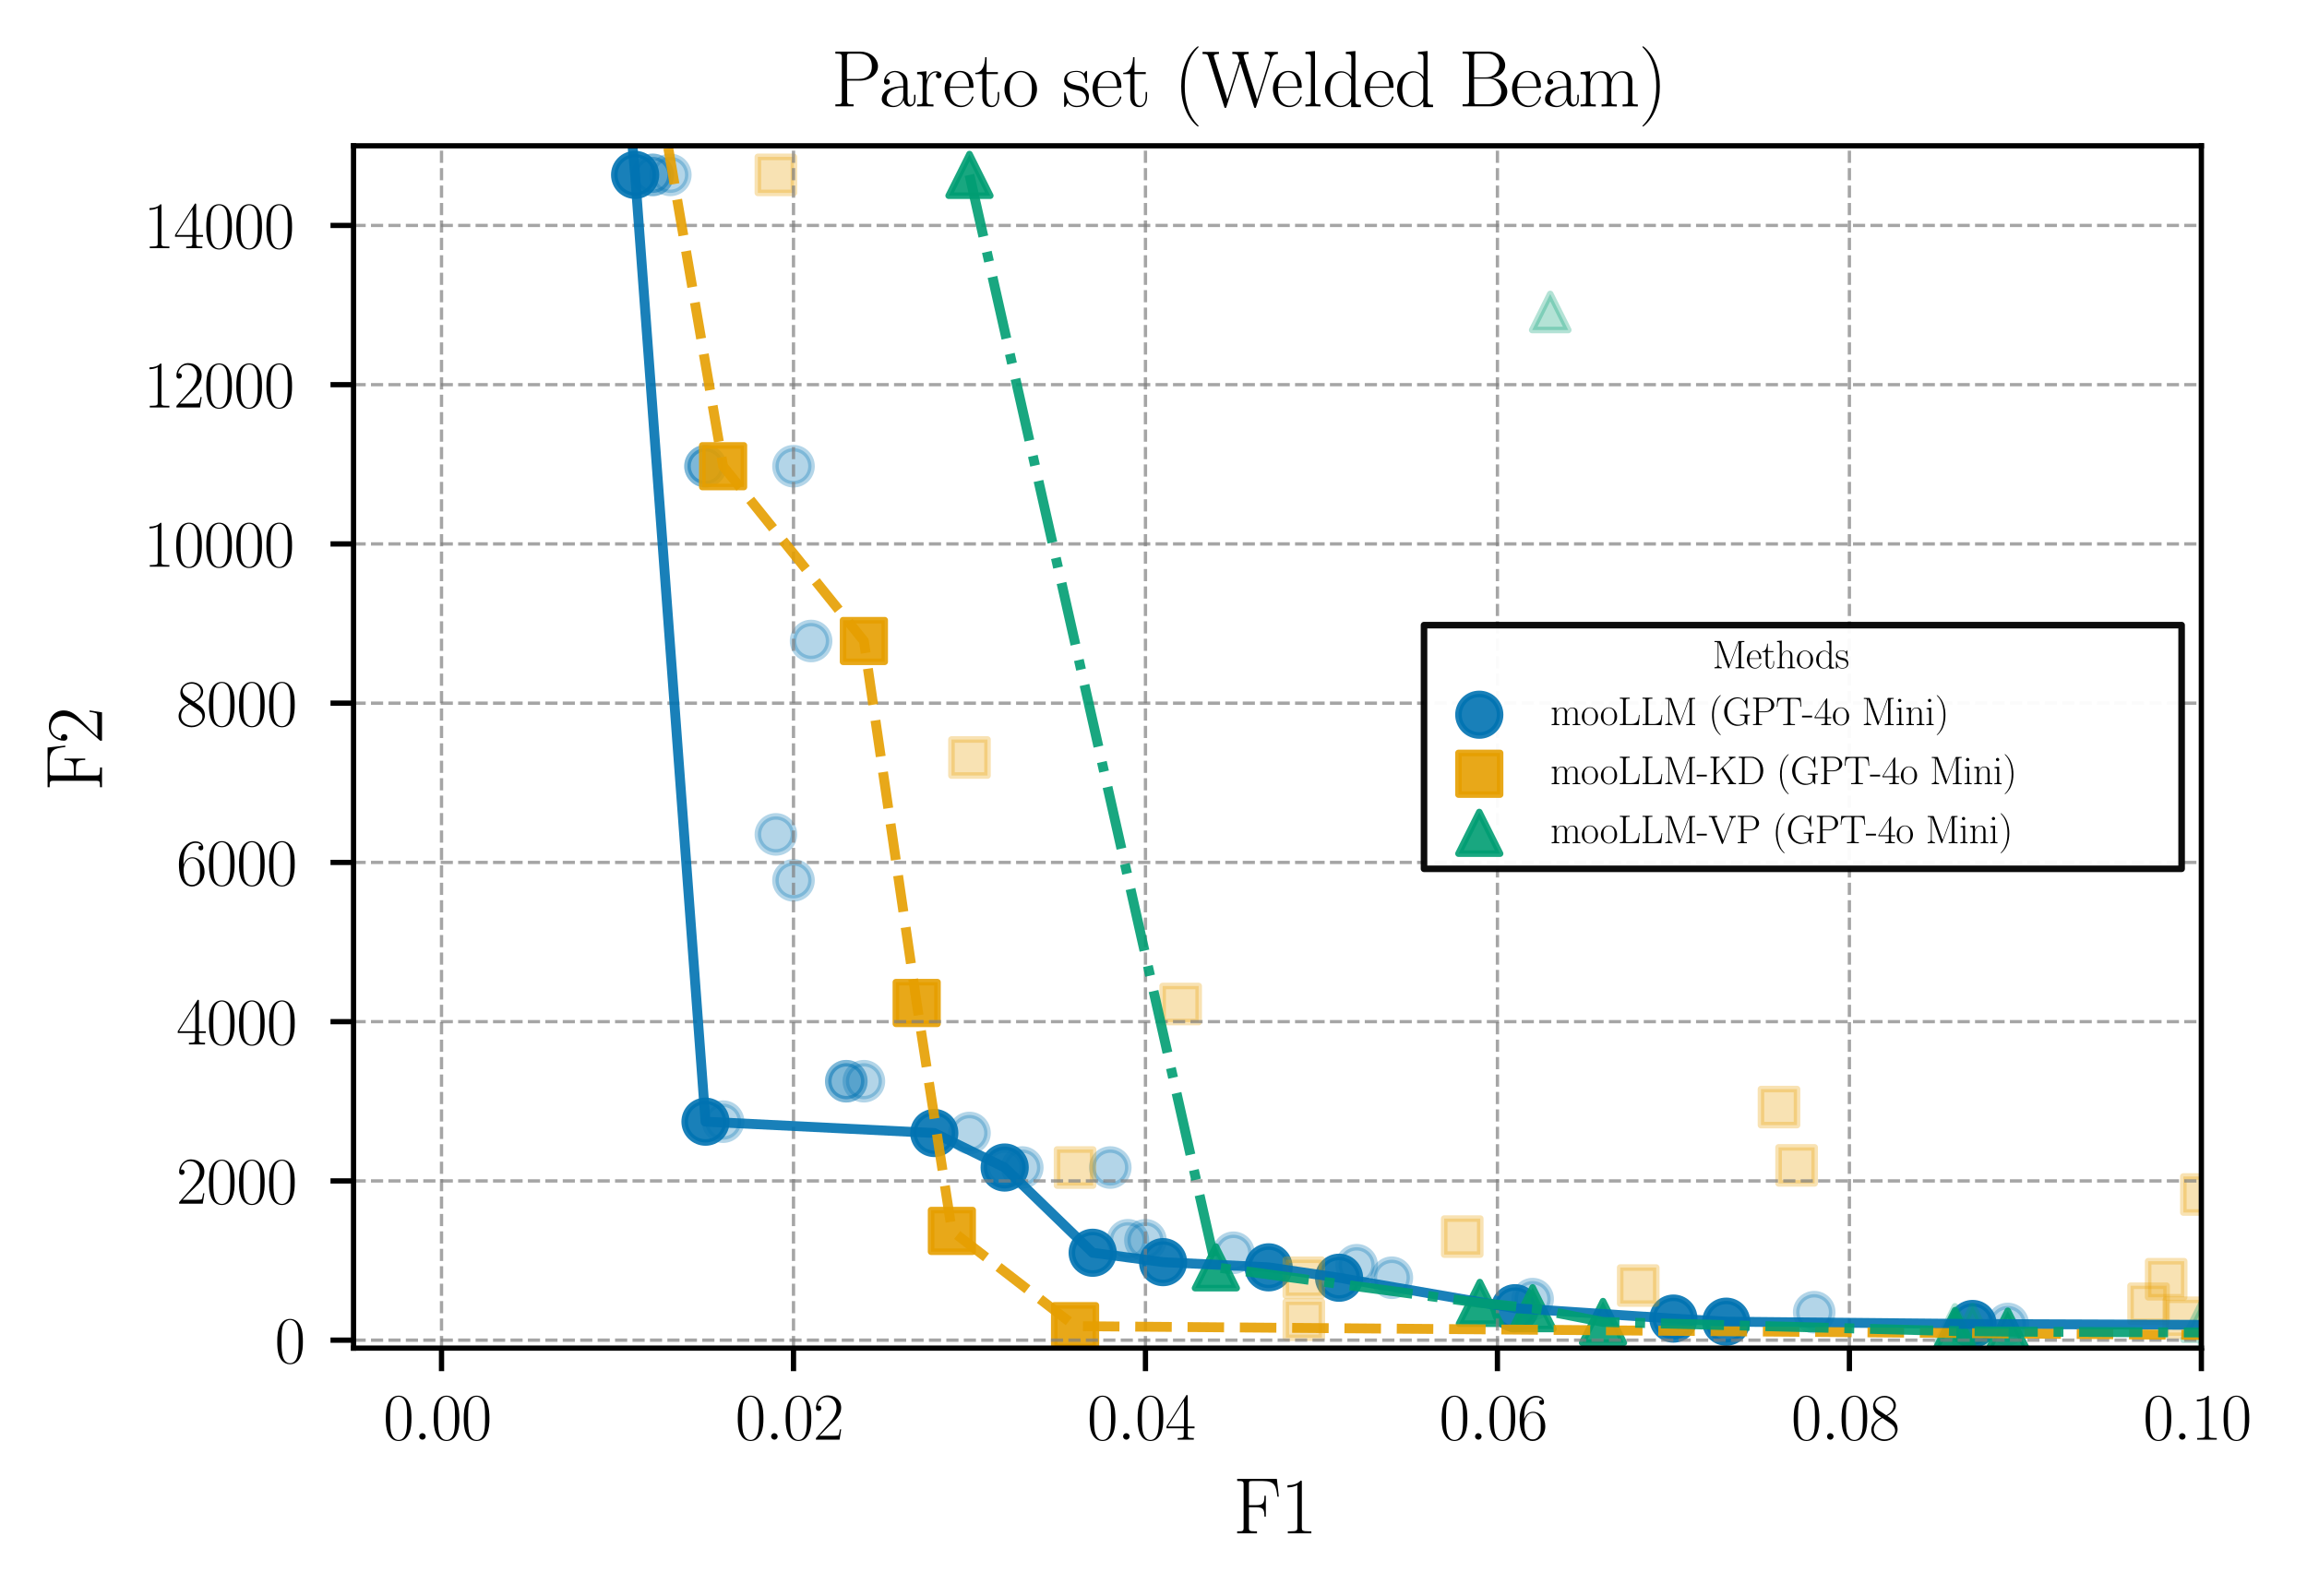 <?xml version="1.0" encoding="utf-8" standalone="no"?>
<!DOCTYPE svg PUBLIC "-//W3C//DTD SVG 1.1//EN"
  "http://www.w3.org/Graphics/SVG/1.1/DTD/svg11.dtd">
<svg xmlns:xlink="http://www.w3.org/1999/xlink" width="350.64pt" height="242.64pt" viewBox="0 0 350.64 242.64" xmlns="http://www.w3.org/2000/svg" version="1.1">
 <defs>
  <style type="text/css">*{stroke-linejoin: round; stroke-linecap: butt}</style>
 </defs>
 <g id="figure_1">
  <g id="patch_1">
   <path d="M 0 242.64 
L 350.64 242.64 
L 350.64 0 
L 0 0 
z
" style="fill: #ffffff"/>
  </g>
  <g id="axes_1">
   <g id="patch_2">
    <path d="M 53.733 204.958 
L 334.584 204.958 
L 334.584 22.166 
L 53.733 22.166 
z
" style="fill: #ffffff"/>
   </g>
   <g id="PathCollection_1">
    <defs>
     <path id="m4954f9970a" d="M 0 2.739 
C 0.726 2.739 1.423 2.45 1.936 1.936 
C 2.45 1.423 2.739 0.726 2.739 0 
C 2.739 -0.726 2.45 -1.423 1.936 -1.936 
C 1.423 -2.45 0.726 -2.739 0 -2.739 
C -0.726 -2.739 -1.423 -2.45 -1.936 -1.936 
C -2.45 -1.423 -2.739 -0.726 -2.739 0 
C -2.739 0.726 -2.45 1.423 -1.936 1.936 
C -1.423 2.45 -0.726 2.739 0 2.739 
z
" style="stroke: #0072b2; stroke-opacity: 0.3"/>
    </defs>
    <g clip-path="url(#pf021b262b8)">
     <use xlink:href="#m4954f9970a" x="2545.678" y="-1" style="fill: #0072b2; fill-opacity: 0.3; stroke: #0072b2; stroke-opacity: 0.3"/>
     <use xlink:href="#m4954f9970a" x="3456.041" y="203.612" style="fill: #0072b2; fill-opacity: 0.3; stroke: #0072b2; stroke-opacity: 0.3"/>
     <use xlink:href="#m4954f9970a" x="275.739" y="199.495" style="fill: #0072b2; fill-opacity: 0.3; stroke: #0072b2; stroke-opacity: 0.3"/>
     <use xlink:href="#m4954f9970a" x="211.545" y="194.256" style="fill: #0072b2; fill-opacity: 0.3; stroke: #0072b2; stroke-opacity: 0.3"/>
     <use xlink:href="#m4954f9970a" x="107.229" y="70.878" style="fill: #0072b2; fill-opacity: 0.3; stroke: #0072b2; stroke-opacity: 0.3"/>
     <use xlink:href="#m4954f9970a" x="120.603" y="133.846" style="fill: #0072b2; fill-opacity: 0.3; stroke: #0072b2; stroke-opacity: 0.3"/>
     <use xlink:href="#m4954f9970a" x="155.375" y="177.501" style="fill: #0072b2; fill-opacity: 0.3; stroke: #0072b2; stroke-opacity: 0.3"/>
     <use xlink:href="#m4954f9970a" x="174.098" y="188.559" style="fill: #0072b2; fill-opacity: 0.3; stroke: #0072b2; stroke-opacity: 0.3"/>
     <use xlink:href="#m4954f9970a" x="171.423" y="188.559" style="fill: #0072b2; fill-opacity: 0.3; stroke: #0072b2; stroke-opacity: 0.3"/>
     <use xlink:href="#m4954f9970a" x="206.195" y="192.356" style="fill: #0072b2; fill-opacity: 0.3; stroke: #0072b2; stroke-opacity: 0.3"/>
     <use xlink:href="#m4954f9970a" x="232.943" y="197.508" style="fill: #0072b2; fill-opacity: 0.3; stroke: #0072b2; stroke-opacity: 0.3"/>
     <use xlink:href="#m4954f9970a" x="107.229" y="70.878" style="fill: #0072b2; fill-opacity: 0.3; stroke: #0072b2; stroke-opacity: 0.3"/>
     <use xlink:href="#m4954f9970a" x="120.603" y="70.878" style="fill: #0072b2; fill-opacity: 0.3; stroke: #0072b2; stroke-opacity: 0.3"/>
     <use xlink:href="#m4954f9970a" x="99.205" y="26.589" style="fill: #0072b2; fill-opacity: 0.3; stroke: #0072b2; stroke-opacity: 0.3"/>
     <use xlink:href="#m4954f9970a" x="305.162" y="201.286" style="fill: #0072b2; fill-opacity: 0.3; stroke: #0072b2; stroke-opacity: 0.3"/>
     <use xlink:href="#m4954f9970a" x="140.751" y="-1" style="fill: #0072b2; fill-opacity: 0.3; stroke: #0072b2; stroke-opacity: 0.3"/>
     <use xlink:href="#m4954f9970a" x="114.444" y="-1" style="fill: #0072b2; fill-opacity: 0.3; stroke: #0072b2; stroke-opacity: 0.3"/>
     <use xlink:href="#m4954f9970a" x="187.472" y="190.46" style="fill: #0072b2; fill-opacity: 0.3; stroke: #0072b2; stroke-opacity: 0.3"/>
     <use xlink:href="#m4954f9970a" x="123.277" y="97.452" style="fill: #0072b2; fill-opacity: 0.3; stroke: #0072b2; stroke-opacity: 0.3"/>
     <use xlink:href="#m4954f9970a" x="117.928" y="126.855" style="fill: #0072b2; fill-opacity: 0.3; stroke: #0072b2; stroke-opacity: 0.3"/>
     <use xlink:href="#m4954f9970a" x="128.627" y="164.379" style="fill: #0072b2; fill-opacity: 0.3; stroke: #0072b2; stroke-opacity: 0.3"/>
     <use xlink:href="#m4954f9970a" x="147.35" y="172.252" style="fill: #0072b2; fill-opacity: 0.3; stroke: #0072b2; stroke-opacity: 0.3"/>
     <use xlink:href="#m4954f9970a" x="168.749" y="177.501" style="fill: #0072b2; fill-opacity: 0.3; stroke: #0072b2; stroke-opacity: 0.3"/>
     <use xlink:href="#m4954f9970a" x="99.205" y="26.589" style="fill: #0072b2; fill-opacity: 0.3; stroke: #0072b2; stroke-opacity: 0.3"/>
     <use xlink:href="#m4954f9970a" x="152.7" y="177.501" style="fill: #0072b2; fill-opacity: 0.3; stroke: #0072b2; stroke-opacity: 0.3"/>
     <use xlink:href="#m4954f9970a" x="131.302" y="164.379" style="fill: #0072b2; fill-opacity: 0.3; stroke: #0072b2; stroke-opacity: 0.3"/>
     <use xlink:href="#m4954f9970a" x="101.879" y="26.589" style="fill: #0072b2; fill-opacity: 0.3; stroke: #0072b2; stroke-opacity: 0.3"/>
     <use xlink:href="#m4954f9970a" x="100.213" y="-1" style="fill: #0072b2; fill-opacity: 0.3; stroke: #0072b2; stroke-opacity: 0.3"/>
     <use xlink:href="#m4954f9970a" x="105.178" y="-1" style="fill: #0072b2; fill-opacity: 0.3; stroke: #0072b2; stroke-opacity: 0.3"/>
     <use xlink:href="#m4954f9970a" x="128.627" y="164.379" style="fill: #0072b2; fill-opacity: 0.3; stroke: #0072b2; stroke-opacity: 0.3"/>
     <use xlink:href="#m4954f9970a" x="109.904" y="170.53" style="fill: #0072b2; fill-opacity: 0.3; stroke: #0072b2; stroke-opacity: 0.3"/>
    </g>
   </g>
   <g id="PathCollection_2">
    <defs>
     <path id="mec83ba3b2a" d="M 0 3.162 
C 0.839 3.162 1.643 2.829 2.236 2.236 
C 2.829 1.643 3.162 0.839 3.162 0 
C 3.162 -0.839 2.829 -1.643 2.236 -2.236 
C 1.643 -2.829 0.839 -3.162 0 -3.162 
C -0.839 -3.162 -1.643 -2.829 -2.236 -2.236 
C -2.829 -1.643 -3.162 -0.839 -3.162 0 
C -3.162 0.839 -2.829 1.643 -2.236 2.236 
C -1.643 2.829 -0.839 3.162 0 3.162 
z
" style="stroke: #0072b2; stroke-opacity: 0.9"/>
    </defs>
    <g clip-path="url(#pf021b262b8)">
     <use xlink:href="#mec83ba3b2a" x="639.508" y="203.558" style="fill: #0072b2; fill-opacity: 0.9; stroke: #0072b2; stroke-opacity: 0.9"/>
     <use xlink:href="#mec83ba3b2a" x="505.77" y="202.064" style="fill: #0072b2; fill-opacity: 0.9; stroke: #0072b2; stroke-opacity: 0.9"/>
     <use xlink:href="#mec83ba3b2a" x="1602.425" y="203.709" style="fill: #0072b2; fill-opacity: 0.9; stroke: #0072b2; stroke-opacity: 0.9"/>
     <use xlink:href="#mec83ba3b2a" x="299.812" y="201.286" style="fill: #0072b2; fill-opacity: 0.9; stroke: #0072b2; stroke-opacity: 0.9"/>
     <use xlink:href="#mec83ba3b2a" x="142.001" y="172.252" style="fill: #0072b2; fill-opacity: 0.9; stroke: #0072b2; stroke-opacity: 0.9"/>
     <use xlink:href="#mec83ba3b2a" x="254.341" y="200.466" style="fill: #0072b2; fill-opacity: 0.9; stroke: #0072b2; stroke-opacity: 0.9"/>
     <use xlink:href="#mec83ba3b2a" x="192.821" y="192.675" style="fill: #0072b2; fill-opacity: 0.9; stroke: #0072b2; stroke-opacity: 0.9"/>
     <use xlink:href="#mec83ba3b2a" x="230.268" y="198.888" style="fill: #0072b2; fill-opacity: 0.9; stroke: #0072b2; stroke-opacity: 0.9"/>
     <use xlink:href="#mec83ba3b2a" x="96.53" y="26.589" style="fill: #0072b2; fill-opacity: 0.9; stroke: #0072b2; stroke-opacity: 0.9"/>
     <use xlink:href="#mec83ba3b2a" x="152.7" y="177.501" style="fill: #0072b2; fill-opacity: 0.9; stroke: #0072b2; stroke-opacity: 0.9"/>
     <use xlink:href="#mec83ba3b2a" x="166.074" y="190.46" style="fill: #0072b2; fill-opacity: 0.9; stroke: #0072b2; stroke-opacity: 0.9"/>
     <use xlink:href="#mec83ba3b2a" x="107.245" y="-1" style="fill: #0072b2; fill-opacity: 0.9; stroke: #0072b2; stroke-opacity: 0.9"/>
     <use xlink:href="#mec83ba3b2a" x="93.417" y="-1" style="fill: #0072b2; fill-opacity: 0.9; stroke: #0072b2; stroke-opacity: 0.9"/>
     <use xlink:href="#mec83ba3b2a" x="107.229" y="170.53" style="fill: #0072b2; fill-opacity: 0.9; stroke: #0072b2; stroke-opacity: 0.9"/>
     <use xlink:href="#mec83ba3b2a" x="203.521" y="194.256" style="fill: #0072b2; fill-opacity: 0.9; stroke: #0072b2; stroke-opacity: 0.9"/>
     <use xlink:href="#mec83ba3b2a" x="262.366" y="200.935" style="fill: #0072b2; fill-opacity: 0.9; stroke: #0072b2; stroke-opacity: 0.9"/>
     <use xlink:href="#mec83ba3b2a" x="176.773" y="191.884" style="fill: #0072b2; fill-opacity: 0.9; stroke: #0072b2; stroke-opacity: 0.9"/>
    </g>
   </g>
   <g id="PathCollection_3">
    <defs>
     <path id="m6e6ae9974a" d="M -2.739 2.739 
L 2.739 2.739 
L 2.739 -2.739 
L -2.739 -2.739 
z
" style="stroke: #e69f00; stroke-opacity: 0.3"/>
    </defs>
    <g clip-path="url(#pf021b262b8)">
     <use xlink:href="#m6e6ae9974a" x="407.695" y="-1" style="fill: #e69f00; fill-opacity: 0.3; stroke: #e69f00; stroke-opacity: 0.3"/>
     <use xlink:href="#m6e6ae9974a" x="505.77" y="202.064" style="fill: #e69f00; fill-opacity: 0.3; stroke: #e69f00; stroke-opacity: 0.3"/>
     <use xlink:href="#m6e6ae9974a" x="3456.041" y="203.612" style="fill: #e69f00; fill-opacity: 0.3; stroke: #e69f00; stroke-opacity: 0.3"/>
     <use xlink:href="#m6e6ae9974a" x="339.934" y="199.002" style="fill: #e69f00; fill-opacity: 0.3; stroke: #e69f00; stroke-opacity: 0.3"/>
     <use xlink:href="#m6e6ae9974a" x="163.399" y="177.501" style="fill: #e69f00; fill-opacity: 0.3; stroke: #e69f00; stroke-opacity: 0.3"/>
     <use xlink:href="#m6e6ae9974a" x="331.91" y="200.346" style="fill: #e69f00; fill-opacity: 0.3; stroke: #e69f00; stroke-opacity: 0.3"/>
     <use xlink:href="#m6e6ae9974a" x="420.177" y="202.107" style="fill: #e69f00; fill-opacity: 0.3; stroke: #e69f00; stroke-opacity: 0.3"/>
     <use xlink:href="#m6e6ae9974a" x="198.171" y="194.256" style="fill: #e69f00; fill-opacity: 0.3; stroke: #e69f00; stroke-opacity: 0.3"/>
     <use xlink:href="#m6e6ae9974a" x="222.244" y="188" style="fill: #e69f00; fill-opacity: 0.3; stroke: #e69f00; stroke-opacity: 0.3"/>
     <use xlink:href="#m6e6ae9974a" x="326.56" y="198.211" style="fill: #e69f00; fill-opacity: 0.3; stroke: #e69f00; stroke-opacity: 0.3"/>
     <use xlink:href="#m6e6ae9974a" x="412.153" y="194.998" style="fill: #e69f00; fill-opacity: 0.3; stroke: #e69f00; stroke-opacity: 0.3"/>
     <use xlink:href="#m6e6ae9974a" x="834.766" y="203.481" style="fill: #e69f00; fill-opacity: 0.3; stroke: #e69f00; stroke-opacity: 0.3"/>
     <use xlink:href="#m6e6ae9974a" x="1409.842" y="203.57" style="fill: #e69f00; fill-opacity: 0.3; stroke: #e69f00; stroke-opacity: 0.3"/>
     <use xlink:href="#m6e6ae9974a" x="417.502" y="199.595" style="fill: #e69f00; fill-opacity: 0.3; stroke: #e69f00; stroke-opacity: 0.3"/>
     <use xlink:href="#m6e6ae9974a" x="179.448" y="152.644" style="fill: #e69f00; fill-opacity: 0.3; stroke: #e69f00; stroke-opacity: 0.3"/>
     <use xlink:href="#m6e6ae9974a" x="813.368" y="203.193" style="fill: #e69f00; fill-opacity: 0.3; stroke: #e69f00; stroke-opacity: 0.3"/>
     <use xlink:href="#m6e6ae9974a" x="374.706" y="195.873" style="fill: #e69f00; fill-opacity: 0.3; stroke: #e69f00; stroke-opacity: 0.3"/>
     <use xlink:href="#m6e6ae9974a" x="329.235" y="194.484" style="fill: #e69f00; fill-opacity: 0.3; stroke: #e69f00; stroke-opacity: 0.3"/>
     <use xlink:href="#m6e6ae9974a" x="273.065" y="177.173" style="fill: #e69f00; fill-opacity: 0.3; stroke: #e69f00; stroke-opacity: 0.3"/>
     <use xlink:href="#m6e6ae9974a" x="334.584" y="181.602" style="fill: #e69f00; fill-opacity: 0.3; stroke: #e69f00; stroke-opacity: 0.3"/>
     <use xlink:href="#m6e6ae9974a" x="152.123" y="-1" style="fill: #e69f00; fill-opacity: 0.3; stroke: #e69f00; stroke-opacity: 0.3"/>
     <use xlink:href="#m6e6ae9974a" x="109.597" y="-1" style="fill: #e69f00; fill-opacity: 0.3; stroke: #e69f00; stroke-opacity: 0.3"/>
     <use xlink:href="#m6e6ae9974a" x="117.928" y="26.589" style="fill: #e69f00; fill-opacity: 0.3; stroke: #e69f00; stroke-opacity: 0.3"/>
     <use xlink:href="#m6e6ae9974a" x="109.597" y="-1" style="fill: #e69f00; fill-opacity: 0.3; stroke: #e69f00; stroke-opacity: 0.3"/>
     <use xlink:href="#m6e6ae9974a" x="115.78" y="-1" style="fill: #e69f00; fill-opacity: 0.3; stroke: #e69f00; stroke-opacity: 0.3"/>
     <use xlink:href="#m6e6ae9974a" x="147.35" y="115.168" style="fill: #e69f00; fill-opacity: 0.3; stroke: #e69f00; stroke-opacity: 0.3"/>
     <use xlink:href="#m6e6ae9974a" x="248.992" y="195.443" style="fill: #e69f00; fill-opacity: 0.3; stroke: #e69f00; stroke-opacity: 0.3"/>
     <use xlink:href="#m6e6ae9974a" x="730.45" y="203.055" style="fill: #e69f00; fill-opacity: 0.3; stroke: #e69f00; stroke-opacity: 0.3"/>
     <use xlink:href="#m6e6ae9974a" x="591.362" y="202.046" style="fill: #e69f00; fill-opacity: 0.3; stroke: #e69f00; stroke-opacity: 0.3"/>
     <use xlink:href="#m6e6ae9974a" x="270.39" y="168.315" style="fill: #e69f00; fill-opacity: 0.3; stroke: #e69f00; stroke-opacity: 0.3"/>
     <use xlink:href="#m6e6ae9974a" x="198.171" y="200.648" style="fill: #e69f00; fill-opacity: 0.3; stroke: #e69f00; stroke-opacity: 0.3"/>
     <use xlink:href="#m6e6ae9974a" x="2394.157" y="202.684" style="fill: #e69f00; fill-opacity: 0.3; stroke: #e69f00; stroke-opacity: 0.3"/>
     <use xlink:href="#m6e6ae9974a" x="912.335" y="203.332" style="fill: #e69f00; fill-opacity: 0.3; stroke: #e69f00; stroke-opacity: 0.3"/>
    </g>
   </g>
   <g id="PathCollection_4">
    <defs>
     <path id="mc59f6fb87d" d="M -3.162 3.162 
L 3.162 3.162 
L 3.162 -3.162 
L -3.162 -3.162 
z
" style="stroke: #e69f00; stroke-opacity: 0.9"/>
    </defs>
    <g clip-path="url(#pf021b262b8)">
     <use xlink:href="#mc59f6fb87d" x="639.508" y="203.558" style="fill: #e69f00; fill-opacity: 0.9; stroke: #e69f00; stroke-opacity: 0.9"/>
     <use xlink:href="#mc59f6fb87d" x="1602.425" y="203.709" style="fill: #e69f00; fill-opacity: 0.9; stroke: #e69f00; stroke-opacity: 0.9"/>
     <use xlink:href="#mc59f6fb87d" x="345.283" y="203.038" style="fill: #e69f00; fill-opacity: 0.9; stroke: #e69f00; stroke-opacity: 0.9"/>
     <use xlink:href="#mc59f6fb87d" x="743.824" y="203.616" style="fill: #e69f00; fill-opacity: 0.9; stroke: #e69f00; stroke-opacity: 0.9"/>
     <use xlink:href="#mc59f6fb87d" x="1254.705" y="203.661" style="fill: #e69f00; fill-opacity: 0.9; stroke: #e69f00; stroke-opacity: 0.9"/>
     <use xlink:href="#mc59f6fb87d" x="139.326" y="152.486" style="fill: #e69f00; fill-opacity: 0.9; stroke: #e69f00; stroke-opacity: 0.9"/>
     <use xlink:href="#mc59f6fb87d" x="131.302" y="97.452" style="fill: #e69f00; fill-opacity: 0.9; stroke: #e69f00; stroke-opacity: 0.9"/>
     <use xlink:href="#mc59f6fb87d" x="109.904" y="70.878" style="fill: #e69f00; fill-opacity: 0.9; stroke: #e69f00; stroke-opacity: 0.9"/>
     <use xlink:href="#mc59f6fb87d" x="144.676" y="187.138" style="fill: #e69f00; fill-opacity: 0.9; stroke: #e69f00; stroke-opacity: 0.9"/>
     <use xlink:href="#mc59f6fb87d" x="2099.932" y="203.711" style="fill: #e69f00; fill-opacity: 0.9; stroke: #e69f00; stroke-opacity: 0.9"/>
     <use xlink:href="#mc59f6fb87d" x="2482.425" y="203.712" style="fill: #e69f00; fill-opacity: 0.9; stroke: #e69f00; stroke-opacity: 0.9"/>
     <use xlink:href="#mc59f6fb87d" x="163.399" y="201.621" style="fill: #e69f00; fill-opacity: 0.9; stroke: #e69f00; stroke-opacity: 0.9"/>
     <use xlink:href="#mc59f6fb87d" x="102.289" y="-1" style="fill: #e69f00; fill-opacity: 0.9; stroke: #e69f00; stroke-opacity: 0.9"/>
    </g>
   </g>
   <g id="PathCollection_5">
    <defs>
     <path id="m85518eff4e" d="M 0 -2.739 
L -2.739 2.739 
L 2.739 2.739 
z
" style="stroke: #009e73; stroke-opacity: 0.3"/>
    </defs>
    <g clip-path="url(#pf021b262b8)">
     <use xlink:href="#m85518eff4e" x="407.695" y="-1" style="fill: #009e73; fill-opacity: 0.3; stroke: #009e73; stroke-opacity: 0.3"/>
     <use xlink:href="#m85518eff4e" x="505.77" y="202.064" style="fill: #009e73; fill-opacity: 0.3; stroke: #009e73; stroke-opacity: 0.3"/>
     <use xlink:href="#m85518eff4e" x="3456.041" y="203.612" style="fill: #009e73; fill-opacity: 0.3; stroke: #009e73; stroke-opacity: 0.3"/>
     <use xlink:href="#m85518eff4e" x="620.785" y="203.501" style="fill: #009e73; fill-opacity: 0.3; stroke: #009e73; stroke-opacity: 0.3"/>
     <use xlink:href="#m85518eff4e" x="460.298" y="200.425" style="fill: #009e73; fill-opacity: 0.3; stroke: #009e73; stroke-opacity: 0.3"/>
     <use xlink:href="#m85518eff4e" x="703.703" y="203.553" style="fill: #009e73; fill-opacity: 0.3; stroke: #009e73; stroke-opacity: 0.3"/>
     <use xlink:href="#m85518eff4e" x="495.07" y="203.275" style="fill: #009e73; fill-opacity: 0.3; stroke: #009e73; stroke-opacity: 0.3"/>
     <use xlink:href="#m85518eff4e" x="369.356" y="198.051" style="fill: #009e73; fill-opacity: 0.3; stroke: #009e73; stroke-opacity: 0.3"/>
     <use xlink:href="#m85518eff4e" x="791.97" y="203.606" style="fill: #009e73; fill-opacity: 0.3; stroke: #009e73; stroke-opacity: 0.3"/>
     <use xlink:href="#m85518eff4e" x="454.949" y="202.917" style="fill: #009e73; fill-opacity: 0.3; stroke: #009e73; stroke-opacity: 0.3"/>
     <use xlink:href="#m85518eff4e" x="334.584" y="200.935" style="fill: #009e73; fill-opacity: 0.3; stroke: #009e73; stroke-opacity: 0.3"/>
     <use xlink:href="#m85518eff4e" x="527.168" y="201.286" style="fill: #009e73; fill-opacity: 0.3; stroke: #009e73; stroke-opacity: 0.3"/>
     <use xlink:href="#m85518eff4e" x="422.852" y="203.072" style="fill: #009e73; fill-opacity: 0.3; stroke: #009e73; stroke-opacity: 0.3"/>
     <use xlink:href="#m85518eff4e" x="513.794" y="203.304" style="fill: #009e73; fill-opacity: 0.3; stroke: #009e73; stroke-opacity: 0.3"/>
     <use xlink:href="#m85518eff4e" x="414.827" y="203.018" style="fill: #009e73; fill-opacity: 0.3; stroke: #009e73; stroke-opacity: 0.3"/>
     <use xlink:href="#m85518eff4e" x="299.812" y="201.286" style="fill: #009e73; fill-opacity: 0.3; stroke: #009e73; stroke-opacity: 0.3"/>
     <use xlink:href="#m85518eff4e" x="350.633" y="195.873" style="fill: #009e73; fill-opacity: 0.3; stroke: #009e73; stroke-opacity: 0.3"/>
     <use xlink:href="#m85518eff4e" x="342.609" y="201.779" style="fill: #009e73; fill-opacity: 0.3; stroke: #009e73; stroke-opacity: 0.3"/>
     <use xlink:href="#m85518eff4e" x="591.362" y="203.428" style="fill: #009e73; fill-opacity: 0.3; stroke: #009e73; stroke-opacity: 0.3"/>
     <use xlink:href="#m85518eff4e" x="396.104" y="195.243" style="fill: #009e73; fill-opacity: 0.3; stroke: #009e73; stroke-opacity: 0.3"/>
     <use xlink:href="#m85518eff4e" x="297.138" y="201.346" style="fill: #009e73; fill-opacity: 0.3; stroke: #009e73; stroke-opacity: 0.3"/>
     <use xlink:href="#m85518eff4e" x="337.259" y="201.568" style="fill: #009e73; fill-opacity: 0.3; stroke: #009e73; stroke-opacity: 0.3"/>
     <use xlink:href="#m85518eff4e" x="532.517" y="203.439" style="fill: #009e73; fill-opacity: 0.3; stroke: #009e73; stroke-opacity: 0.3"/>
     <use xlink:href="#m85518eff4e" x="235.618" y="47.431" style="fill: #009e73; fill-opacity: 0.3; stroke: #009e73; stroke-opacity: 0.3"/>
     <use xlink:href="#m85518eff4e" x="618.11" y="203.501" style="fill: #009e73; fill-opacity: 0.3; stroke: #009e73; stroke-opacity: 0.3"/>
     <use xlink:href="#m85518eff4e" x="519.143" y="203.392" style="fill: #009e73; fill-opacity: 0.3; stroke: #009e73; stroke-opacity: 0.3"/>
     <use xlink:href="#m85518eff4e" x="377.381" y="202.456" style="fill: #009e73; fill-opacity: 0.3; stroke: #009e73; stroke-opacity: 0.3"/>
     <use xlink:href="#m85518eff4e" x="690.329" y="203.578" style="fill: #009e73; fill-opacity: 0.3; stroke: #009e73; stroke-opacity: 0.3"/>
     <use xlink:href="#m85518eff4e" x="393.429" y="202.37" style="fill: #009e73; fill-opacity: 0.3; stroke: #009e73; stroke-opacity: 0.3"/>
    </g>
   </g>
   <g id="PathCollection_6">
    <defs>
     <path id="m665f03c886" d="M 0 -3.162 
L -3.162 3.162 
L 3.162 3.162 
z
" style="stroke: #009e73; stroke-opacity: 0.9"/>
    </defs>
    <g clip-path="url(#pf021b262b8)">
     <use xlink:href="#m665f03c886" x="639.508" y="203.558" style="fill: #009e73; fill-opacity: 0.9; stroke: #009e73; stroke-opacity: 0.9"/>
     <use xlink:href="#m665f03c886" x="1602.425" y="203.709" style="fill: #009e73; fill-opacity: 0.9; stroke: #009e73; stroke-opacity: 0.9"/>
     <use xlink:href="#m665f03c886" x="184.797" y="192.675" style="fill: #009e73; fill-opacity: 0.9; stroke: #009e73; stroke-opacity: 0.9"/>
     <use xlink:href="#m665f03c886" x="224.919" y="198.078" style="fill: #009e73; fill-opacity: 0.9; stroke: #009e73; stroke-opacity: 0.9"/>
     <use xlink:href="#m665f03c886" x="513.794" y="203.439" style="fill: #009e73; fill-opacity: 0.9; stroke: #009e73; stroke-opacity: 0.9"/>
     <use xlink:href="#m665f03c886" x="147.35" y="26.589" style="fill: #009e73; fill-opacity: 0.9; stroke: #009e73; stroke-opacity: 0.9"/>
     <use xlink:href="#m665f03c886" x="481.697" y="203.275" style="fill: #009e73; fill-opacity: 0.9; stroke: #009e73; stroke-opacity: 0.9"/>
     <use xlink:href="#m665f03c886" x="297.138" y="202.363" style="fill: #009e73; fill-opacity: 0.9; stroke: #009e73; stroke-opacity: 0.9"/>
     <use xlink:href="#m665f03c886" x="666.256" y="203.617" style="fill: #009e73; fill-opacity: 0.9; stroke: #009e73; stroke-opacity: 0.9"/>
     <use xlink:href="#m665f03c886" x="243.642" y="200.979" style="fill: #009e73; fill-opacity: 0.9; stroke: #009e73; stroke-opacity: 0.9"/>
     <use xlink:href="#m665f03c886" x="612.76" y="203.548" style="fill: #009e73; fill-opacity: 0.9; stroke: #009e73; stroke-opacity: 0.9"/>
     <use xlink:href="#m665f03c886" x="382.73" y="203.156" style="fill: #009e73; fill-opacity: 0.9; stroke: #009e73; stroke-opacity: 0.9"/>
     <use xlink:href="#m665f03c886" x="232.943" y="198.888" style="fill: #009e73; fill-opacity: 0.9; stroke: #009e73; stroke-opacity: 0.9"/>
     <use xlink:href="#m665f03c886" x="305.162" y="202.449" style="fill: #009e73; fill-opacity: 0.9; stroke: #009e73; stroke-opacity: 0.9"/>
     <use xlink:href="#m665f03c886" x="503.095" y="203.363" style="fill: #009e73; fill-opacity: 0.9; stroke: #009e73; stroke-opacity: 0.9"/>
     <use xlink:href="#m665f03c886" x="350.633" y="202.654" style="fill: #009e73; fill-opacity: 0.9; stroke: #009e73; stroke-opacity: 0.9"/>
    </g>
   </g>
   <g id="matplotlib.axis_1">
    <g id="xtick_1">
     <g id="line2d_1">
      <path d="M 67.107 204.958 
L 67.107 22.166 
" clip-path="url(#pf021b262b8)" style="fill: none; stroke-dasharray: 1.85,0.8; stroke-dashoffset: 0; stroke: #808080; stroke-opacity: 0.7; stroke-width: 0.5"/>
     </g>
     <g id="line2d_2">
      <defs>
       <path id="md4981d0d98" d="M 0 0 
L 0 3.5 
" style="stroke: #000000; stroke-width: 0.8"/>
      </defs>
      <g>
       <use xlink:href="#md4981d0d98" x="67.107" y="204.958" style="stroke: #000000; stroke-width: 0.8"/>
      </g>
     </g>
     <g id="text_1">
      <!-- $\mathdefault{0.00}$ -->
      <g transform="translate(58.252 218.876) scale(0.1 -0.1)">
       <defs>
        <path id="CMR17-30" d="M 2688 2025 
C 2688 2416 2682 3080 2413 3591 
C 2176 4039 1798 4198 1466 4198 
C 1158 4198 768 4058 525 3597 
C 269 3118 243 2524 243 2025 
C 243 1661 250 1106 448 619 
C 723 -39 1216 -128 1466 -128 
C 1760 -128 2208 -7 2470 600 
C 2662 1042 2688 1559 2688 2025 
z
M 1466 -26 
C 1056 -26 813 325 723 812 
C 653 1188 653 1738 653 2096 
C 653 2588 653 2997 736 3387 
C 858 3929 1216 4096 1466 4096 
C 1728 4096 2067 3923 2189 3400 
C 2272 3036 2278 2607 2278 2096 
C 2278 1680 2278 1169 2202 792 
C 2067 95 1690 -26 1466 -26 
z
" transform="scale(0.016)"/>
        <path id="CMMI12-3a" d="M 1178 307 
C 1178 492 1024 619 870 619 
C 685 619 557 466 557 313 
C 557 128 710 0 864 0 
C 1050 0 1178 153 1178 307 
z
" transform="scale(0.016)"/>
       </defs>
       <use xlink:href="#CMR17-30" transform="scale(0.996)"/>
       <use xlink:href="#CMMI12-3a" transform="translate(45.69 0) scale(0.996)"/>
       <use xlink:href="#CMR17-30" transform="translate(72.788 0) scale(0.996)"/>
       <use xlink:href="#CMR17-30" transform="translate(118.478 0) scale(0.996)"/>
      </g>
     </g>
    </g>
    <g id="xtick_2">
     <g id="line2d_3">
      <path d="M 120.603 204.958 
L 120.603 22.166 
" clip-path="url(#pf021b262b8)" style="fill: none; stroke-dasharray: 1.85,0.8; stroke-dashoffset: 0; stroke: #808080; stroke-opacity: 0.7; stroke-width: 0.5"/>
     </g>
     <g id="line2d_4">
      <g>
       <use xlink:href="#md4981d0d98" x="120.603" y="204.958" style="stroke: #000000; stroke-width: 0.8"/>
      </g>
     </g>
     <g id="text_2">
      <!-- $\mathdefault{0.02}$ -->
      <g transform="translate(111.747 218.876) scale(0.1 -0.1)">
       <defs>
        <path id="CMR17-32" d="M 2669 989 
L 2554 989 
C 2490 536 2438 459 2413 420 
C 2381 369 1920 369 1830 369 
L 602 369 
C 832 619 1280 1072 1824 1597 
C 2214 1967 2669 2402 2669 3035 
C 2669 3790 2067 4224 1395 4224 
C 691 4224 262 3604 262 3030 
C 262 2780 448 2748 525 2748 
C 589 2748 781 2787 781 3010 
C 781 3207 614 3264 525 3264 
C 486 3264 448 3258 422 3245 
C 544 3790 915 4058 1306 4058 
C 1862 4058 2227 3617 2227 3035 
C 2227 2479 1901 2000 1536 1584 
L 262 146 
L 262 0 
L 2515 0 
L 2669 989 
z
" transform="scale(0.016)"/>
       </defs>
       <use xlink:href="#CMR17-30" transform="scale(0.996)"/>
       <use xlink:href="#CMMI12-3a" transform="translate(45.69 0) scale(0.996)"/>
       <use xlink:href="#CMR17-30" transform="translate(72.788 0) scale(0.996)"/>
       <use xlink:href="#CMR17-32" transform="translate(118.478 0) scale(0.996)"/>
      </g>
     </g>
    </g>
    <g id="xtick_3">
     <g id="line2d_5">
      <path d="M 174.098 204.958 
L 174.098 22.166 
" clip-path="url(#pf021b262b8)" style="fill: none; stroke-dasharray: 1.85,0.8; stroke-dashoffset: 0; stroke: #808080; stroke-opacity: 0.7; stroke-width: 0.5"/>
     </g>
     <g id="line2d_6">
      <g>
       <use xlink:href="#md4981d0d98" x="174.098" y="204.958" style="stroke: #000000; stroke-width: 0.8"/>
      </g>
     </g>
     <g id="text_3">
      <!-- $\mathdefault{0.04}$ -->
      <g transform="translate(165.242 218.876) scale(0.1 -0.1)">
       <defs>
        <path id="CMR17-34" d="M 2150 4122 
C 2150 4256 2144 4256 2029 4256 
L 128 1254 
L 128 1088 
L 1779 1088 
L 1779 457 
C 1779 224 1766 160 1318 160 
L 1197 160 
L 1197 0 
C 1402 0 1747 0 1965 0 
C 2182 0 2528 0 2733 0 
L 2733 160 
L 2611 160 
C 2163 160 2150 224 2150 457 
L 2150 1088 
L 2803 1088 
L 2803 1254 
L 2150 1254 
L 2150 4122 
z
M 1798 3703 
L 1798 1254 
L 256 1254 
L 1798 3703 
z
" transform="scale(0.016)"/>
       </defs>
       <use xlink:href="#CMR17-30" transform="scale(0.996)"/>
       <use xlink:href="#CMMI12-3a" transform="translate(45.69 0) scale(0.996)"/>
       <use xlink:href="#CMR17-30" transform="translate(72.788 0) scale(0.996)"/>
       <use xlink:href="#CMR17-34" transform="translate(118.478 0) scale(0.996)"/>
      </g>
     </g>
    </g>
    <g id="xtick_4">
     <g id="line2d_7">
      <path d="M 227.593 204.958 
L 227.593 22.166 
" clip-path="url(#pf021b262b8)" style="fill: none; stroke-dasharray: 1.85,0.8; stroke-dashoffset: 0; stroke: #808080; stroke-opacity: 0.7; stroke-width: 0.5"/>
     </g>
     <g id="line2d_8">
      <g>
       <use xlink:href="#md4981d0d98" x="227.593" y="204.958" style="stroke: #000000; stroke-width: 0.8"/>
      </g>
     </g>
     <g id="text_4">
      <!-- $\mathdefault{0.06}$ -->
      <g transform="translate(218.738 218.876) scale(0.1 -0.1)">
       <defs>
        <path id="CMR17-36" d="M 678 2176 
C 678 3690 1395 4032 1811 4032 
C 1946 4032 2272 4009 2400 3776 
C 2298 3776 2106 3776 2106 3553 
C 2106 3381 2246 3323 2336 3323 
C 2394 3323 2566 3348 2566 3560 
C 2566 3954 2246 4179 1805 4179 
C 1043 4179 243 3390 243 1984 
C 243 253 966 -128 1478 -128 
C 2099 -128 2688 427 2688 1283 
C 2688 2081 2170 2662 1517 2662 
C 1126 2662 838 2407 678 1960 
L 678 2176 
z
M 1478 25 
C 691 25 691 1200 691 1436 
C 691 1896 909 2560 1504 2560 
C 1613 2560 1926 2560 2138 2120 
C 2253 1870 2253 1609 2253 1289 
C 2253 944 2253 690 2118 434 
C 1978 171 1773 25 1478 25 
z
" transform="scale(0.016)"/>
       </defs>
       <use xlink:href="#CMR17-30" transform="scale(0.996)"/>
       <use xlink:href="#CMMI12-3a" transform="translate(45.69 0) scale(0.996)"/>
       <use xlink:href="#CMR17-30" transform="translate(72.788 0) scale(0.996)"/>
       <use xlink:href="#CMR17-36" transform="translate(118.478 0) scale(0.996)"/>
      </g>
     </g>
    </g>
    <g id="xtick_5">
     <g id="line2d_9">
      <path d="M 281.089 204.958 
L 281.089 22.166 
" clip-path="url(#pf021b262b8)" style="fill: none; stroke-dasharray: 1.85,0.8; stroke-dashoffset: 0; stroke: #808080; stroke-opacity: 0.7; stroke-width: 0.5"/>
     </g>
     <g id="line2d_10">
      <g>
       <use xlink:href="#md4981d0d98" x="281.089" y="204.958" style="stroke: #000000; stroke-width: 0.8"/>
      </g>
     </g>
     <g id="text_5">
      <!-- $\mathdefault{0.08}$ -->
      <g transform="translate(272.233 218.876) scale(0.1 -0.1)">
       <defs>
        <path id="CMR17-38" d="M 1741 2264 
C 2144 2467 2554 2773 2554 3263 
C 2554 3841 1990 4179 1472 4179 
C 890 4179 378 3759 378 3180 
C 378 3021 416 2747 666 2505 
C 730 2442 998 2251 1171 2130 
C 883 1983 211 1634 211 934 
C 211 279 838 -128 1459 -128 
C 2144 -128 2720 362 2720 1010 
C 2720 1590 2330 1857 2074 2029 
L 1741 2264 
z
M 902 2822 
C 851 2854 595 3051 595 3351 
C 595 3739 998 4032 1459 4032 
C 1965 4032 2336 3676 2336 3262 
C 2336 2669 1670 2331 1638 2331 
C 1632 2331 1626 2331 1574 2370 
L 902 2822 
z
M 2080 1519 
C 2176 1449 2483 1240 2483 851 
C 2483 381 2010 25 1472 25 
C 890 25 448 438 448 940 
C 448 1443 838 1862 1280 2060 
L 2080 1519 
z
" transform="scale(0.016)"/>
       </defs>
       <use xlink:href="#CMR17-30" transform="scale(0.996)"/>
       <use xlink:href="#CMMI12-3a" transform="translate(45.69 0) scale(0.996)"/>
       <use xlink:href="#CMR17-30" transform="translate(72.788 0) scale(0.996)"/>
       <use xlink:href="#CMR17-38" transform="translate(118.478 0) scale(0.996)"/>
      </g>
     </g>
    </g>
    <g id="xtick_6">
     <g id="line2d_11">
      <path d="M 334.584 204.958 
L 334.584 22.166 
" clip-path="url(#pf021b262b8)" style="fill: none; stroke-dasharray: 1.85,0.8; stroke-dashoffset: 0; stroke: #808080; stroke-opacity: 0.7; stroke-width: 0.5"/>
     </g>
     <g id="line2d_12">
      <g>
       <use xlink:href="#md4981d0d98" x="334.584" y="204.958" style="stroke: #000000; stroke-width: 0.8"/>
      </g>
     </g>
     <g id="text_6">
      <!-- $\mathdefault{0.10}$ -->
      <g transform="translate(325.729 218.876) scale(0.1 -0.1)">
       <defs>
        <path id="CMR17-31" d="M 1702 4058 
C 1702 4192 1696 4192 1606 4192 
C 1357 3916 979 3827 621 3827 
C 602 3827 570 3827 563 3808 
C 557 3795 557 3782 557 3648 
C 755 3648 1088 3686 1344 3839 
L 1344 461 
C 1344 236 1331 160 781 160 
L 589 160 
L 589 0 
C 896 0 1216 0 1523 0 
C 1830 0 2150 0 2458 0 
L 2458 160 
L 2266 160 
C 1715 160 1702 230 1702 458 
L 1702 4058 
z
" transform="scale(0.016)"/>
       </defs>
       <use xlink:href="#CMR17-30" transform="scale(0.996)"/>
       <use xlink:href="#CMMI12-3a" transform="translate(45.69 0) scale(0.996)"/>
       <use xlink:href="#CMR17-31" transform="translate(72.788 0) scale(0.996)"/>
       <use xlink:href="#CMR17-30" transform="translate(118.478 0) scale(0.996)"/>
      </g>
     </g>
    </g>
    <g id="text_7">
     <!-- F1 -->
     <g transform="translate(187.413 233.115) scale(0.12 -0.12)">
      <defs>
       <path id="CMR17-46" d="M 3482 4325 
L 326 4325 
L 326 4160 
C 768 4160 838 4160 838 3874 
L 838 446 
C 838 160 768 160 326 160 
L 326 0 
C 512 0 870 0 1069 0 
C 1331 0 1638 0 1901 0 
L 1901 160 
L 1760 160 
C 1274 160 1261 223 1261 452 
L 1261 2075 
L 1837 2075 
C 2432 2075 2490 1865 2490 1332 
L 2605 1332 
L 2605 2987 
L 2490 2987 
C 2490 2450 2432 2240 1837 2240 
L 1261 2240 
L 1261 3911 
C 1261 4128 1274 4160 1530 4160 
L 2355 4160 
C 3322 4160 3430 3765 3520 2916 
L 3635 2916 
L 3482 4325 
z
" transform="scale(0.016)"/>
      </defs>
      <use xlink:href="#CMR17-46" transform="scale(0.996)"/>
      <use xlink:href="#CMR17-31" transform="translate(59.984 0) scale(0.996)"/>
     </g>
    </g>
   </g>
   <g id="matplotlib.axis_2">
    <g id="ytick_1">
     <g id="line2d_13">
      <path d="M 53.733 203.747 
L 334.584 203.747 
" clip-path="url(#pf021b262b8)" style="fill: none; stroke-dasharray: 1.85,0.8; stroke-dashoffset: 0; stroke: #808080; stroke-opacity: 0.7; stroke-width: 0.5"/>
     </g>
     <g id="line2d_14">
      <defs>
       <path id="m3673aa4886" d="M 0 0 
L -3.5 0 
" style="stroke: #000000; stroke-width: 0.8"/>
      </defs>
      <g>
       <use xlink:href="#m3673aa4886" x="53.733" y="203.747" style="stroke: #000000; stroke-width: 0.8"/>
      </g>
     </g>
     <g id="text_8">
      <!-- $\mathdefault{0}$ -->
      <g transform="translate(41.752 207.206) scale(0.1 -0.1)">
       <use xlink:href="#CMR17-30" transform="scale(0.996)"/>
      </g>
     </g>
    </g>
    <g id="ytick_2">
     <g id="line2d_15">
      <path d="M 53.733 179.536 
L 334.584 179.536 
" clip-path="url(#pf021b262b8)" style="fill: none; stroke-dasharray: 1.85,0.8; stroke-dashoffset: 0; stroke: #808080; stroke-opacity: 0.7; stroke-width: 0.5"/>
     </g>
     <g id="line2d_16">
      <g>
       <use xlink:href="#m3673aa4886" x="53.733" y="179.536" style="stroke: #000000; stroke-width: 0.8"/>
      </g>
     </g>
     <g id="text_9">
      <!-- $\mathdefault{2000}$ -->
      <g transform="translate(26.808 182.996) scale(0.1 -0.1)">
       <use xlink:href="#CMR17-32" transform="scale(0.996)"/>
       <use xlink:href="#CMR17-30" transform="translate(45.69 0) scale(0.996)"/>
       <use xlink:href="#CMR17-30" transform="translate(91.381 0) scale(0.996)"/>
       <use xlink:href="#CMR17-30" transform="translate(137.071 0) scale(0.996)"/>
      </g>
     </g>
    </g>
    <g id="ytick_3">
     <g id="line2d_17">
      <path d="M 53.733 155.326 
L 334.584 155.326 
" clip-path="url(#pf021b262b8)" style="fill: none; stroke-dasharray: 1.85,0.8; stroke-dashoffset: 0; stroke: #808080; stroke-opacity: 0.7; stroke-width: 0.5"/>
     </g>
     <g id="line2d_18">
      <g>
       <use xlink:href="#m3673aa4886" x="53.733" y="155.326" style="stroke: #000000; stroke-width: 0.8"/>
      </g>
     </g>
     <g id="text_10">
      <!-- $\mathdefault{4000}$ -->
      <g transform="translate(26.808 158.785) scale(0.1 -0.1)">
       <use xlink:href="#CMR17-34" transform="scale(0.996)"/>
       <use xlink:href="#CMR17-30" transform="translate(45.69 0) scale(0.996)"/>
       <use xlink:href="#CMR17-30" transform="translate(91.381 0) scale(0.996)"/>
       <use xlink:href="#CMR17-30" transform="translate(137.071 0) scale(0.996)"/>
      </g>
     </g>
    </g>
    <g id="ytick_4">
     <g id="line2d_19">
      <path d="M 53.733 131.115 
L 334.584 131.115 
" clip-path="url(#pf021b262b8)" style="fill: none; stroke-dasharray: 1.85,0.8; stroke-dashoffset: 0; stroke: #808080; stroke-opacity: 0.7; stroke-width: 0.5"/>
     </g>
     <g id="line2d_20">
      <g>
       <use xlink:href="#m3673aa4886" x="53.733" y="131.115" style="stroke: #000000; stroke-width: 0.8"/>
      </g>
     </g>
     <g id="text_11">
      <!-- $\mathdefault{6000}$ -->
      <g transform="translate(26.808 134.574) scale(0.1 -0.1)">
       <use xlink:href="#CMR17-36" transform="scale(0.996)"/>
       <use xlink:href="#CMR17-30" transform="translate(45.69 0) scale(0.996)"/>
       <use xlink:href="#CMR17-30" transform="translate(91.381 0) scale(0.996)"/>
       <use xlink:href="#CMR17-30" transform="translate(137.071 0) scale(0.996)"/>
      </g>
     </g>
    </g>
    <g id="ytick_5">
     <g id="line2d_21">
      <path d="M 53.733 106.904 
L 334.584 106.904 
" clip-path="url(#pf021b262b8)" style="fill: none; stroke-dasharray: 1.85,0.8; stroke-dashoffset: 0; stroke: #808080; stroke-opacity: 0.7; stroke-width: 0.5"/>
     </g>
     <g id="line2d_22">
      <g>
       <use xlink:href="#m3673aa4886" x="53.733" y="106.904" style="stroke: #000000; stroke-width: 0.8"/>
      </g>
     </g>
     <g id="text_12">
      <!-- $\mathdefault{8000}$ -->
      <g transform="translate(26.808 110.363) scale(0.1 -0.1)">
       <use xlink:href="#CMR17-38" transform="scale(0.996)"/>
       <use xlink:href="#CMR17-30" transform="translate(45.69 0) scale(0.996)"/>
       <use xlink:href="#CMR17-30" transform="translate(91.381 0) scale(0.996)"/>
       <use xlink:href="#CMR17-30" transform="translate(137.071 0) scale(0.996)"/>
      </g>
     </g>
    </g>
    <g id="ytick_6">
     <g id="line2d_23">
      <path d="M 53.733 82.693 
L 334.584 82.693 
" clip-path="url(#pf021b262b8)" style="fill: none; stroke-dasharray: 1.85,0.8; stroke-dashoffset: 0; stroke: #808080; stroke-opacity: 0.7; stroke-width: 0.5"/>
     </g>
     <g id="line2d_24">
      <g>
       <use xlink:href="#m3673aa4886" x="53.733" y="82.693" style="stroke: #000000; stroke-width: 0.8"/>
      </g>
     </g>
     <g id="text_13">
      <!-- $\mathdefault{10000}$ -->
      <g transform="translate(21.827 86.153) scale(0.1 -0.1)">
       <use xlink:href="#CMR17-31" transform="scale(0.996)"/>
       <use xlink:href="#CMR17-30" transform="translate(45.69 0) scale(0.996)"/>
       <use xlink:href="#CMR17-30" transform="translate(91.381 0) scale(0.996)"/>
       <use xlink:href="#CMR17-30" transform="translate(137.071 0) scale(0.996)"/>
       <use xlink:href="#CMR17-30" transform="translate(182.762 0) scale(0.996)"/>
      </g>
     </g>
    </g>
    <g id="ytick_7">
     <g id="line2d_25">
      <path d="M 53.733 58.483 
L 334.584 58.483 
" clip-path="url(#pf021b262b8)" style="fill: none; stroke-dasharray: 1.85,0.8; stroke-dashoffset: 0; stroke: #808080; stroke-opacity: 0.7; stroke-width: 0.5"/>
     </g>
     <g id="line2d_26">
      <g>
       <use xlink:href="#m3673aa4886" x="53.733" y="58.483" style="stroke: #000000; stroke-width: 0.8"/>
      </g>
     </g>
     <g id="text_14">
      <!-- $\mathdefault{12000}$ -->
      <g transform="translate(21.827 61.942) scale(0.1 -0.1)">
       <use xlink:href="#CMR17-31" transform="scale(0.996)"/>
       <use xlink:href="#CMR17-32" transform="translate(45.69 0) scale(0.996)"/>
       <use xlink:href="#CMR17-30" transform="translate(91.381 0) scale(0.996)"/>
       <use xlink:href="#CMR17-30" transform="translate(137.071 0) scale(0.996)"/>
       <use xlink:href="#CMR17-30" transform="translate(182.762 0) scale(0.996)"/>
      </g>
     </g>
    </g>
    <g id="ytick_8">
     <g id="line2d_27">
      <path d="M 53.733 34.272 
L 334.584 34.272 
" clip-path="url(#pf021b262b8)" style="fill: none; stroke-dasharray: 1.85,0.8; stroke-dashoffset: 0; stroke: #808080; stroke-opacity: 0.7; stroke-width: 0.5"/>
     </g>
     <g id="line2d_28">
      <g>
       <use xlink:href="#m3673aa4886" x="53.733" y="34.272" style="stroke: #000000; stroke-width: 0.8"/>
      </g>
     </g>
     <g id="text_15">
      <!-- $\mathdefault{14000}$ -->
      <g transform="translate(21.827 37.731) scale(0.1 -0.1)">
       <use xlink:href="#CMR17-31" transform="scale(0.996)"/>
       <use xlink:href="#CMR17-34" transform="translate(45.69 0) scale(0.996)"/>
       <use xlink:href="#CMR17-30" transform="translate(91.381 0) scale(0.996)"/>
       <use xlink:href="#CMR17-30" transform="translate(137.071 0) scale(0.996)"/>
       <use xlink:href="#CMR17-30" transform="translate(182.762 0) scale(0.996)"/>
      </g>
     </g>
    </g>
    <g id="text_16">
     <!-- F2 -->
     <g transform="translate(15.502 120.308) rotate(-90) scale(0.12 -0.12)">
      <use xlink:href="#CMR17-46" transform="scale(0.996)"/>
      <use xlink:href="#CMR17-32" transform="translate(59.984 0) scale(0.996)"/>
     </g>
    </g>
   </g>
   <g id="line2d_29">
    <path d="M 94.031 -1 
L 96.53 26.589 
L 107.229 170.53 
L 142.001 172.252 
L 152.7 177.501 
L 166.074 190.46 
L 176.773 191.884 
L 192.821 192.675 
L 203.521 194.256 
L 230.268 198.888 
L 254.341 200.466 
L 262.366 200.935 
L 299.812 201.286 
L 351.64 201.482 
" clip-path="url(#pf021b262b8)" style="fill: none; stroke: #0072b2; stroke-opacity: 0.9; stroke-width: 1.5; stroke-linecap: square"/>
   </g>
   <g id="line2d_30">
    <path d="M 97.524 -1 
L 109.904 70.878 
L 131.302 97.452 
L 139.326 152.486 
L 144.676 187.138 
L 163.399 201.621 
L 345.283 203.038 
L 351.64 203.05 
" clip-path="url(#pf021b262b8)" style="fill: none; stroke-dasharray: 5.55,2.4; stroke-dashoffset: 0; stroke: #e69f00; stroke-opacity: 0.9; stroke-width: 1.5"/>
   </g>
   <g id="line2d_31">
    <path d="M 147.35 26.589 
L 184.797 192.675 
L 224.919 198.078 
L 232.943 198.888 
L 243.642 200.979 
L 297.138 202.363 
L 305.162 202.449 
L 350.633 202.654 
L 351.64 202.67 
" clip-path="url(#pf021b262b8)" style="fill: none; stroke-dasharray: 9.6,2.4,1.5,2.4; stroke-dashoffset: 0; stroke: #009e73; stroke-opacity: 0.9; stroke-width: 1.5"/>
   </g>
   <g id="patch_3">
    <path d="M 53.733 204.958 
L 53.733 22.166 
" style="fill: none; stroke: #000000; stroke-width: 0.8; stroke-linejoin: miter; stroke-linecap: square"/>
   </g>
   <g id="patch_4">
    <path d="M 334.584 204.958 
L 334.584 22.166 
" style="fill: none; stroke: #000000; stroke-width: 0.8; stroke-linejoin: miter; stroke-linecap: square"/>
   </g>
   <g id="patch_5">
    <path d="M 53.733 204.958 
L 334.584 204.958 
" style="fill: none; stroke: #000000; stroke-width: 0.8; stroke-linejoin: miter; stroke-linecap: square"/>
   </g>
   <g id="patch_6">
    <path d="M 53.733 22.166 
L 334.584 22.166 
" style="fill: none; stroke: #000000; stroke-width: 0.8; stroke-linejoin: miter; stroke-linecap: square"/>
   </g>
   <g id="text_17">
    <!-- Pareto set (Welded Beam) -->
    <g transform="translate(126.333 16.166) scale(0.12 -0.12)">
     <defs>
      <path id="CMR17-50" d="M 1267 2042 
L 2291 2042 
C 3117 2042 3718 2578 3718 3184 
C 3718 3791 3130 4352 2291 4352 
L 333 4352 
L 333 4186 
C 774 4186 845 4186 845 3899 
L 845 446 
C 845 160 774 160 333 160 
L 333 0 
C 518 0 858 0 1056 0 
C 1254 0 1594 0 1779 0 
L 1779 160 
C 1338 160 1267 160 1267 446 
L 1267 2042 
z
M 1254 2176 
L 1254 3938 
C 1254 4155 1267 4186 1523 4186 
L 2170 4186 
C 2995 4186 3232 3714 3232 3184 
C 3232 2604 2950 2176 2170 2176 
L 1254 2176 
z
" transform="scale(0.016)"/>
      <path id="CMR17-61" d="M 2304 1653 
C 2304 2072 2304 2294 2035 2543 
C 1798 2752 1523 2816 1306 2816 
C 800 2816 435 2407 435 1971 
C 435 1728 627 1728 666 1728 
C 749 1728 896 1778 896 1954 
C 896 2112 774 2181 666 2181 
C 640 2181 608 2174 589 2168 
C 723 2592 1069 2714 1293 2714 
C 1613 2714 1965 2429 1965 1885 
L 1965 1600 
C 1587 1600 1133 1549 774 1357 
C 371 1133 256 813 256 570 
C 256 77 832 -64 1171 -64 
C 1523 -64 1850 139 1990 511 
C 2003 233 2182 -18 2464 -18 
C 2598 -18 2938 70 2938 567 
L 2938 920 
L 2822 920 
L 2822 562 
C 2822 178 2650 128 2566 128 
C 2304 128 2304 458 2304 738 
L 2304 1653 
z
M 1965 870 
C 1965 317 1568 38 1216 38 
C 896 38 646 275 646 570 
C 646 761 730 1100 1101 1305 
C 1408 1478 1760 1504 1965 1504 
L 1965 870 
z
" transform="scale(0.016)"/>
      <path id="CMR17-72" d="M 960 1497 
C 960 2112 1222 2688 1702 2688 
C 1747 2688 1792 2682 1837 2662 
C 1837 2662 1696 2617 1696 2452 
C 1696 2298 1818 2234 1914 2234 
C 1990 2234 2131 2279 2131 2458 
C 2131 2663 1926 2790 1709 2790 
C 1222 2790 1011 2317 947 2093 
L 941 2093 
L 941 2790 
L 198 2720 
L 198 2554 
C 576 2554 634 2515 634 2208 
L 634 428 
C 634 184 608 153 198 153 
L 198 -13 
C 352 0 646 0 813 0 
C 998 0 1325 0 1498 -13 
L 1498 153 
C 1037 153 960 153 960 440 
L 960 1497 
z
" transform="scale(0.016)"/>
      <path id="CMR17-65" d="M 2438 1472 
C 2464 1498 2464 1511 2464 1576 
C 2464 2238 2118 2816 1389 2816 
C 710 2816 173 2169 173 1383 
C 173 551 781 -64 1459 -64 
C 2176 -64 2458 607 2458 740 
C 2458 784 2419 784 2406 784 
C 2362 784 2355 771 2330 696 
C 2189 265 1837 51 1504 51 
C 1229 51 954 203 781 480 
C 582 803 582 1176 582 1472 
L 2438 1472 
z
M 589 1568 
C 634 2505 1126 2714 1382 2714 
C 1818 2714 2112 2297 2118 1568 
L 589 1568 
z
" transform="scale(0.016)"/>
      <path id="CMR17-74" d="M 966 2560 
L 1862 2560 
L 1862 2725 
L 966 2725 
L 966 3904 
L 851 3904 
C 838 3245 614 2668 70 2668 
L 70 2560 
L 627 2560 
L 627 771 
C 627 650 627 -64 1370 -64 
C 1747 -64 1965 306 1965 777 
L 1965 1140 
L 1850 1140 
L 1850 783 
C 1850 344 1677 51 1408 51 
C 1222 51 966 178 966 758 
L 966 2560 
z
" transform="scale(0.016)"/>
      <path id="CMR17-6f" d="M 2758 1356 
C 2758 2176 2163 2816 1466 2816 
C 768 2816 173 2176 173 1356 
C 173 551 768 -64 1466 -64 
C 2163 -64 2758 551 2758 1356 
z
M 1466 51 
C 1165 51 909 230 762 480 
C 602 767 582 1126 582 1408 
C 582 1677 595 2010 762 2298 
C 890 2509 1139 2714 1466 2714 
C 1754 2714 1997 2554 2150 2330 
C 2349 2029 2349 1607 2349 1408 
C 2349 1158 2336 775 2163 467 
C 1984 173 1709 51 1466 51 
z
" transform="scale(0.016)"/>
      <path id="CMR17-73" d="M 1978 2697 
C 1978 2813 1971 2819 1933 2819 
C 1907 2819 1901 2813 1824 2717 
C 1805 2691 1747 2626 1728 2601 
C 1523 2819 1235 2819 1126 2819 
C 416 2819 160 2447 160 2076 
C 160 1498 813 1365 998 1325 
C 1402 1243 1542 1217 1677 1101 
C 1760 1025 1901 884 1901 654 
C 1901 384 1747 38 1158 38 
C 602 38 403 460 288 1021 
C 269 1110 269 1117 218 1117 
C 166 1117 160 1110 160 983 
L 160 63 
C 160 -51 166 -58 205 -58 
C 237 -58 243 -51 275 0 
C 314 57 410 211 448 276 
C 576 103 800 -64 1158 -64 
C 1792 -64 2131 283 2131 784 
C 2131 1112 1958 1285 1875 1362 
C 1683 1561 1459 1606 1190 1657 
C 838 1735 390 1825 390 2217 
C 390 2383 480 2737 1126 2737 
C 1811 2737 1850 2094 1862 1888 
C 1869 1856 1901 1849 1920 1849 
C 1978 1849 1978 1869 1978 1978 
L 1978 2697 
z
" transform="scale(0.016)"/>
      <path id="CMR17-28" d="M 1958 -1561 
C 1958 -1555 1958 -1542 1939 -1523 
C 1645 -1224 858 -407 858 1581 
C 858 3569 1632 4379 1946 4697 
C 1946 4704 1958 4717 1958 4736 
C 1958 4755 1939 4768 1914 4768 
C 1843 4768 1299 4296 986 3594 
C 666 2887 576 2199 576 1588 
C 576 1128 621 351 1005 -471 
C 1312 -1135 1837 -1600 1914 -1600 
C 1946 -1600 1958 -1587 1958 -1561 
z
" transform="scale(0.016)"/>
      <path id="CMR17-57" d="M 5523 3764 
C 5581 3936 5677 4160 6048 4160 
L 6048 4326 
C 5939 4326 5715 4326 5600 4326 
C 5440 4326 5158 4326 5005 4332 
L 5005 4160 
C 5293 4160 5414 4000 5414 3847 
C 5414 3802 5408 3777 5382 3707 
L 4390 555 
L 3347 3873 
C 3328 3937 3322 3963 3322 3988 
C 3322 4160 3603 4160 3725 4160 
L 3725 4326 
C 3539 4326 3219 4326 3021 4326 
C 2861 4326 2573 4326 2426 4332 
L 2426 4160 
C 2720 4160 2797 4141 2861 4027 
C 2886 3969 2989 3638 2989 3619 
C 2989 3593 2976 3555 2970 3536 
L 2029 561 
L 986 3867 
C 954 3957 954 3969 954 3982 
C 954 4160 1235 4160 1363 4160 
L 1363 4326 
C 1178 4326 858 4326 659 4326 
C 493 4326 211 4326 58 4332 
L 58 4160 
C 442 4160 467 4122 531 3918 
L 1779 -20 
C 1811 -115 1811 -128 1869 -128 
C 1920 -128 1939 -115 1965 -26 
L 3053 3433 
L 4141 -26 
C 4166 -115 4186 -128 4237 -128 
C 4294 -128 4294 -115 4326 -20 
L 5523 3764 
z
" transform="scale(0.016)"/>
      <path id="CMR17-6c" d="M 979 4396 
L 218 4326 
L 218 4160 
C 595 4160 653 4122 653 3817 
L 653 426 
C 653 184 627 153 218 153 
L 218 -13 
C 371 0 653 0 813 0 
C 979 0 1261 0 1414 -13 
L 1414 153 
C 1005 153 979 178 979 426 
L 979 4396 
z
" transform="scale(0.016)"/>
      <path id="CMR17-64" d="M 1869 4326 
L 1869 4160 
C 2246 4160 2304 4122 2304 3820 
L 2304 2345 
C 2278 2377 2016 2790 1498 2790 
C 845 2790 211 2208 211 1364 
C 211 525 806 -64 1434 -64 
C 1978 -64 2259 337 2291 380 
L 2291 -63 
L 3066 -63 
L 3066 128 
C 2688 128 2630 166 2630 473 
L 2630 4396 
L 1869 4326 
z
M 2291 755 
C 2291 563 2176 390 2029 262 
C 1811 70 1594 38 1472 38 
C 1286 38 621 134 621 1356 
C 621 2612 1363 2688 1530 2688 
C 1824 2688 2061 2522 2208 2291 
C 2291 2157 2291 2138 2291 2023 
L 2291 755 
z
" transform="scale(0.016)"/>
      <path id="CMR17-42" d="M 333 4352 
L 333 4186 
C 774 4186 845 4186 845 3900 
L 845 452 
C 845 166 774 166 333 166 
L 333 0 
L 2534 0 
C 3354 0 3885 583 3885 1164 
C 3885 1741 3360 2233 2675 2233 
C 3290 2356 3718 2771 3718 3264 
C 3718 3802 3194 4352 2368 4352 
L 333 4352 
z
M 1248 2304 
L 1248 3937 
C 1248 4155 1261 4186 1517 4186 
L 2336 4186 
C 2970 4186 3251 3674 3251 3277 
C 3251 2791 2861 2304 2170 2304 
L 1248 2304 
z
M 1517 166 
C 1261 166 1248 197 1248 413 
L 1248 2202 
L 2432 2202 
C 3091 2202 3411 1625 3411 1162 
C 3411 699 3046 166 2349 166 
L 1517 166 
z
" transform="scale(0.016)"/>
      <path id="CMR17-6d" d="M 4326 1933 
C 4326 2252 4269 2790 3507 2790 
C 3072 2790 2771 2496 2656 2151 
L 2650 2151 
C 2573 2676 2195 2790 1837 2790 
C 1331 2790 1069 2400 973 2144 
L 966 2144 
L 966 2790 
L 211 2720 
L 211 2554 
C 589 2554 646 2515 646 2208 
L 646 428 
C 646 184 621 153 211 153 
L 211 -13 
C 365 0 646 0 813 0 
C 979 0 1267 0 1421 -13 
L 1421 153 
C 1011 153 986 178 986 428 
L 986 1658 
C 986 2247 1344 2688 1792 2688 
C 2266 2688 2317 2266 2317 1958 
L 2317 428 
C 2317 184 2291 153 1882 153 
L 1882 -13 
C 2035 0 2317 0 2483 0 
C 2650 0 2938 0 3091 -13 
L 3091 153 
C 2682 153 2656 178 2656 428 
L 2656 1658 
C 2656 2247 3014 2688 3462 2688 
C 3936 2688 3987 2266 3987 1958 
L 3987 428 
C 3987 184 3962 153 3552 153 
L 3552 -13 
C 3706 0 3987 0 4154 0 
C 4320 0 4608 0 4762 -13 
L 4762 153 
C 4352 153 4326 178 4326 428 
L 4326 1933 
z
" transform="scale(0.016)"/>
      <path id="CMR17-29" d="M 1683 1581 
C 1683 2040 1638 2817 1254 3639 
C 947 4303 422 4768 346 4768 
C 326 4768 301 4761 301 4729 
C 301 4717 307 4710 314 4697 
C 621 4378 1402 3568 1402 1584 
C 1402 -407 627 -1217 314 -1537 
C 307 -1549 301 -1556 301 -1568 
C 301 -1600 326 -1600 346 -1600 
C 416 -1600 960 -1128 1274 -426 
C 1594 281 1683 969 1683 1581 
z
" transform="scale(0.016)"/>
     </defs>
     <use xlink:href="#CMR17-50" transform="scale(0.996)"/>
     <use xlink:href="#CMR17-61" transform="translate(59.984 0) scale(0.996)"/>
     <use xlink:href="#CMR17-72" transform="translate(105.674 0) scale(0.996)"/>
     <use xlink:href="#CMR17-65" transform="translate(140.955 0) scale(0.996)"/>
     <use xlink:href="#CMR17-74" transform="translate(181.441 0) scale(0.996)"/>
     <use xlink:href="#CMR17-6f" transform="translate(216.722 0) scale(0.996)"/>
     <use xlink:href="#CMR17-73" transform="translate(292.488 0) scale(0.996)"/>
     <use xlink:href="#CMR17-65" transform="translate(328.289 0) scale(0.996)"/>
     <use xlink:href="#CMR17-74" transform="translate(368.775 0) scale(0.996)"/>
     <use xlink:href="#CMR17-28" transform="translate(434.132 0) scale(0.996)"/>
     <use xlink:href="#CMR17-57" transform="translate(469.412 0) scale(0.996)"/>
     <use xlink:href="#CMR17-65" transform="translate(556.702 0) scale(0.996)"/>
     <use xlink:href="#CMR17-6c" transform="translate(597.188 0) scale(0.996)"/>
     <use xlink:href="#CMR17-64" transform="translate(622.059 0) scale(0.996)"/>
     <use xlink:href="#CMR17-65" transform="translate(672.954 0) scale(0.996)"/>
     <use xlink:href="#CMR17-64" transform="translate(713.44 0) scale(0.996)"/>
     <use xlink:href="#CMR17-42" transform="translate(794.411 0) scale(0.996)"/>
     <use xlink:href="#CMR17-65" transform="translate(859.6 0) scale(0.996)"/>
     <use xlink:href="#CMR17-61" transform="translate(900.085 0) scale(0.996)"/>
     <use xlink:href="#CMR17-6d" transform="translate(945.776 0) scale(0.996)"/>
     <use xlink:href="#CMR17-29" transform="translate(1022.695 0) scale(0.996)"/>
    </g>
   </g>
   <g id="legend_1">
    <g id="patch_7">
     <path d="M 216.436 132.085 
L 331.584 132.085 
L 331.584 95.039 
L 216.436 95.039 
z
" style="fill: #ffffff; opacity: 0.95; stroke: #000000; stroke-linejoin: miter"/>
    </g>
    <g id="text_18">
     <!-- Methods -->
     <g transform="translate(260.257 101.59) scale(0.06 -0.06)">
      <defs>
       <path id="CMR17-4d" d="M 1338 4224 
C 1299 4320 1293 4320 1158 4320 
L 339 4320 
L 339 4160 
C 781 4160 851 4160 851 3875 
L 851 610 
C 851 451 851 153 339 153 
L 339 -13 
C 486 0 755 0 915 0 
C 1075 0 1344 0 1491 -13 
L 1491 153 
C 979 153 979 451 979 610 
L 979 4135 
L 986 4135 
L 2490 89 
C 2515 25 2528 -13 2579 -13 
C 2630 -13 2643 25 2669 89 
L 4186 4166 
L 4192 4166 
L 4192 438 
C 4192 153 4122 153 3680 153 
L 3680 -13 
C 3853 0 4198 0 4384 0 
C 4570 0 4922 0 5094 -13 
L 5094 153 
C 4653 153 4582 153 4582 438 
L 4582 3875 
C 4582 4160 4653 4160 5094 4160 
L 5094 4320 
L 4282 4320 
C 4147 4320 4141 4314 4102 4218 
L 2720 502 
L 1338 4224 
z
" transform="scale(0.016)"/>
       <path id="CMR17-68" d="M 2656 1933 
C 2656 2259 2592 2790 1837 2790 
C 1312 2790 1056 2368 979 2157 
L 973 2157 
L 973 4396 
L 211 4326 
L 211 4160 
C 589 4160 646 4122 646 3817 
L 646 426 
C 646 184 621 153 211 153 
L 211 -13 
C 365 0 646 0 813 0 
C 979 0 1267 0 1421 -13 
L 1421 153 
C 1011 153 986 178 986 428 
L 986 1658 
C 986 2247 1344 2688 1792 2688 
C 2266 2688 2317 2266 2317 1958 
L 2317 428 
C 2317 184 2291 153 1882 153 
L 1882 -13 
C 2035 0 2317 0 2483 0 
C 2650 0 2938 0 3091 -13 
L 3091 153 
C 2682 153 2656 178 2656 428 
L 2656 1933 
z
" transform="scale(0.016)"/>
      </defs>
      <use xlink:href="#CMR17-4d" transform="scale(0.996)"/>
      <use xlink:href="#CMR17-65" transform="translate(84.687 0) scale(0.996)"/>
      <use xlink:href="#CMR17-74" transform="translate(125.173 0) scale(0.996)"/>
      <use xlink:href="#CMR17-68" transform="translate(160.453 0) scale(0.996)"/>
      <use xlink:href="#CMR17-6f" transform="translate(211.349 0) scale(0.996)"/>
      <use xlink:href="#CMR17-64" transform="translate(259.642 0) scale(0.996)"/>
      <use xlink:href="#CMR17-73" transform="translate(310.537 0) scale(0.996)"/>
     </g>
    </g>
    <g id="PathCollection_7">
     <g>
      <use xlink:href="#mec83ba3b2a" x="224.836" y="108.66" style="fill: #0072b2; fill-opacity: 0.9; stroke: #0072b2; stroke-opacity: 0.9"/>
     </g>
    </g>
    <g id="text_19">
     <!-- mooLLM (GPT-4o Mini) -->
     <g transform="translate(235.636 110.235) scale(0.06 -0.06)">
      <defs>
       <path id="CMR17-4c" d="M 3469 1615 
L 3354 1615 
C 3302 983 3219 166 2125 166 
L 1530 166 
C 1274 166 1261 197 1261 414 
L 1261 3898 
C 1261 4129 1274 4192 1760 4192 
L 1901 4192 
L 1901 4352 
C 1638 4352 1331 4352 1069 4352 
C 870 4352 512 4352 326 4352 
L 326 4192 
C 768 4192 838 4192 838 3905 
L 838 452 
C 838 166 768 166 326 166 
L 326 0 
L 3315 0 
L 3469 1615 
z
" transform="scale(0.016)"/>
       <path id="CMR17-47" d="M 3974 1233 
C 3974 1473 3994 1505 4390 1505 
L 4390 1670 
C 4237 1664 3891 1664 3718 1664 
C 3539 1664 3040 1664 2797 1664 
L 2797 1505 
L 2989 1505 
C 3539 1505 3552 1434 3552 1201 
L 3552 774 
C 3552 63 2720 63 2522 63 
C 1862 63 781 511 781 2160 
C 781 3808 1843 4250 2464 4250 
C 3187 4250 3712 3626 3834 2741 
C 3846 2664 3846 2651 3904 2651 
C 3974 2651 3974 2664 3974 2779 
L 3974 4288 
C 3974 4402 3968 4409 3930 4409 
C 3904 4409 3898 4402 3853 4326 
L 3571 3791 
C 3258 4187 2874 4416 2381 4416 
C 1286 4416 294 3456 294 2148 
C 294 845 1267 -128 2394 -128 
C 2912 -128 3418 56 3616 417 
C 3725 158 3904 -20 3936 -20 
C 3968 -20 3974 -13 3974 100 
L 3974 1233 
z
" transform="scale(0.016)"/>
       <path id="CMR17-54" d="M 3981 4326 
L 288 4326 
L 179 2918 
L 294 2918 
C 378 3976 467 4160 1453 4160 
C 1568 4160 1754 4160 1805 4154 
C 1926 4135 1926 4058 1926 3912 
L 1926 459 
C 1926 230 1907 160 1376 160 
L 1197 160 
L 1197 0 
C 1504 0 1824 0 2138 0 
C 2451 0 2771 0 3078 0 
L 3078 160 
L 2899 160 
C 2368 160 2349 230 2349 459 
L 2349 3912 
C 2349 4052 2349 4129 2464 4154 
C 2515 4160 2701 4160 2816 4160 
C 3795 4160 3891 3976 3974 2918 
L 4090 2918 
L 3981 4326 
z
" transform="scale(0.016)"/>
       <path id="CMR17-2d" d="M 1632 1216 
L 1632 1496 
L 26 1496 
L 26 1216 
L 1632 1216 
z
" transform="scale(0.016)"/>
       <path id="CMR17-69" d="M 992 3909 
C 992 4049 877 4170 730 4170 
C 589 4170 467 4056 467 3909 
C 467 3769 582 3648 730 3648 
C 870 3648 992 3763 992 3909 
z
M 243 2706 
L 243 2541 
C 602 2541 653 2502 653 2197 
L 653 427 
C 653 184 627 153 218 153 
L 218 -13 
C 371 0 646 0 806 0 
C 960 0 1222 0 1370 -13 
L 1370 153 
C 992 153 979 191 979 420 
L 979 2776 
L 243 2706 
z
" transform="scale(0.016)"/>
       <path id="CMR17-6e" d="M 2656 1933 
C 2656 2259 2592 2790 1837 2790 
C 1331 2790 1069 2400 973 2144 
L 966 2144 
L 966 2790 
L 211 2720 
L 211 2554 
C 589 2554 646 2515 646 2208 
L 646 428 
C 646 184 621 153 211 153 
L 211 -13 
C 365 0 646 0 813 0 
C 979 0 1267 0 1421 -13 
L 1421 153 
C 1011 153 986 178 986 428 
L 986 1658 
C 986 2247 1344 2688 1792 2688 
C 2266 2688 2317 2266 2317 1958 
L 2317 428 
C 2317 184 2291 153 1882 153 
L 1882 -13 
C 2035 0 2317 0 2483 0 
C 2650 0 2938 0 3091 -13 
L 3091 153 
C 2682 153 2656 178 2656 428 
L 2656 1933 
z
" transform="scale(0.016)"/>
      </defs>
      <use xlink:href="#CMR17-6d" transform="scale(0.996)"/>
      <use xlink:href="#CMR17-6f" transform="translate(76.92 0) scale(0.996)"/>
      <use xlink:href="#CMR17-6f" transform="translate(125.213 0) scale(0.996)"/>
      <use xlink:href="#CMR17-4c" transform="translate(170.903 0) scale(0.996)"/>
      <use xlink:href="#CMR17-4c" transform="translate(228.284 0) scale(0.996)"/>
      <use xlink:href="#CMR17-4d" transform="translate(285.666 0) scale(0.996)"/>
      <use xlink:href="#CMR17-28" transform="translate(400.429 0) scale(0.996)"/>
      <use xlink:href="#CMR17-47" transform="translate(435.709 0) scale(0.996)"/>
      <use xlink:href="#CMR17-50" transform="translate(508.065 0) scale(0.996)"/>
      <use xlink:href="#CMR17-54" transform="translate(570.651 0) scale(0.996)"/>
      <use xlink:href="#CMR17-2d" transform="translate(637.161 0) scale(0.996)"/>
      <use xlink:href="#CMR17-34" transform="translate(667.237 0) scale(0.996)"/>
      <use xlink:href="#CMR17-6f" transform="translate(712.927 0) scale(0.996)"/>
      <use xlink:href="#CMR17-4d" transform="translate(788.694 0) scale(0.996)"/>
      <use xlink:href="#CMR17-69" transform="translate(873.381 0) scale(0.996)"/>
      <use xlink:href="#CMR17-6e" transform="translate(898.252 0) scale(0.996)"/>
      <use xlink:href="#CMR17-69" transform="translate(949.147 0) scale(0.996)"/>
      <use xlink:href="#CMR17-29" transform="translate(974.018 0) scale(0.996)"/>
     </g>
    </g>
    <g id="PathCollection_8">
     <g>
      <use xlink:href="#mc59f6fb87d" x="224.836" y="117.638" style="fill: #e69f00; fill-opacity: 0.9; stroke: #e69f00; stroke-opacity: 0.9"/>
     </g>
    </g>
    <g id="text_20">
     <!-- mooLLM-KD (GPT-4o Mini) -->
     <g transform="translate(235.636 119.213) scale(0.06 -0.06)">
      <defs>
       <path id="CMR17-4b" d="M 2362 2675 
L 3469 3782 
C 3699 4006 3942 4186 4301 4186 
L 4301 4352 
C 4173 4352 4013 4352 3885 4352 
C 3712 4352 3411 4352 3245 4358 
L 3245 4192 
C 3411 4180 3437 4065 3437 4019 
C 3437 3975 3411 3905 3386 3867 
L 1261 1738 
L 1261 3900 
C 1261 4186 1331 4186 1773 4186 
L 1773 4352 
C 1587 4352 1248 4352 1050 4352 
C 851 4352 512 4352 326 4352 
L 326 4186 
C 768 4186 838 4186 838 3899 
L 838 446 
C 838 160 768 160 326 160 
L 326 0 
C 512 0 851 0 1050 0 
C 1248 0 1587 0 1773 0 
L 1773 160 
C 1331 160 1261 160 1261 447 
L 1261 1579 
L 2080 2390 
L 3290 537 
C 3328 473 3373 390 3373 326 
C 3373 160 3194 160 3110 160 
L 3110 0 
C 3315 0 3610 0 3821 0 
C 3974 0 4237 0 4384 -6 
L 4384 160 
C 4077 160 3981 198 3789 493 
L 2362 2675 
z
" transform="scale(0.016)"/>
       <path id="CMR17-44" d="M 333 4352 
L 333 4186 
C 774 4186 845 4186 845 3900 
L 845 452 
C 845 166 774 166 333 166 
L 333 0 
L 2368 0 
C 3398 0 4224 943 4224 2141 
C 4224 3346 3411 4352 2368 4352 
L 333 4352 
z
M 1523 166 
C 1267 166 1254 197 1254 414 
L 1254 3938 
C 1254 4155 1267 4186 1523 4186 
L 2240 4186 
C 2771 4186 3750 3874 3750 2141 
C 3750 1242 3488 879 3366 707 
C 3213 510 2848 166 2240 166 
L 1523 166 
z
" transform="scale(0.016)"/>
      </defs>
      <use xlink:href="#CMR17-6d" transform="scale(0.996)"/>
      <use xlink:href="#CMR17-6f" transform="translate(76.92 0) scale(0.996)"/>
      <use xlink:href="#CMR17-6f" transform="translate(125.213 0) scale(0.996)"/>
      <use xlink:href="#CMR17-4c" transform="translate(170.903 0) scale(0.996)"/>
      <use xlink:href="#CMR17-4c" transform="translate(228.284 0) scale(0.996)"/>
      <use xlink:href="#CMR17-4d" transform="translate(285.666 0) scale(0.996)"/>
      <use xlink:href="#CMR17-2d" transform="translate(370.353 0) scale(0.996)"/>
      <use xlink:href="#CMR17-4b" transform="translate(400.429 0) scale(0.996)"/>
      <use xlink:href="#CMR17-44" transform="translate(472.103 0) scale(0.996)"/>
      <use xlink:href="#CMR17-28" transform="translate(572.573 0) scale(0.996)"/>
      <use xlink:href="#CMR17-47" transform="translate(607.854 0) scale(0.996)"/>
      <use xlink:href="#CMR17-50" transform="translate(680.209 0) scale(0.996)"/>
      <use xlink:href="#CMR17-54" transform="translate(742.795 0) scale(0.996)"/>
      <use xlink:href="#CMR17-2d" transform="translate(809.305 0) scale(0.996)"/>
      <use xlink:href="#CMR17-34" transform="translate(839.381 0) scale(0.996)"/>
      <use xlink:href="#CMR17-6f" transform="translate(885.072 0) scale(0.996)"/>
      <use xlink:href="#CMR17-4d" transform="translate(960.838 0) scale(0.996)"/>
      <use xlink:href="#CMR17-69" transform="translate(1045.525 0) scale(0.996)"/>
      <use xlink:href="#CMR17-6e" transform="translate(1070.396 0) scale(0.996)"/>
      <use xlink:href="#CMR17-69" transform="translate(1121.292 0) scale(0.996)"/>
      <use xlink:href="#CMR17-29" transform="translate(1146.163 0) scale(0.996)"/>
     </g>
    </g>
    <g id="PathCollection_9">
     <g>
      <use xlink:href="#m665f03c886" x="224.836" y="126.616" style="fill: #009e73; fill-opacity: 0.9; stroke: #009e73; stroke-opacity: 0.9"/>
     </g>
    </g>
    <g id="text_21">
     <!-- mooLLM-VP (GPT-4o Mini) -->
     <g transform="translate(235.636 128.191) scale(0.06 -0.06)">
      <defs>
       <path id="CMR17-56" d="M 3776 3745 
C 3834 3886 3936 4160 4365 4160 
L 4365 4332 
C 4218 4319 4051 4319 3891 4319 
C 3738 4319 3475 4319 3328 4332 
L 3328 4160 
C 3648 4160 3661 3936 3661 3898 
C 3661 3827 3642 3783 3622 3732 
L 2362 446 
L 1043 3886 
C 1024 3931 1011 3963 1011 3994 
C 1011 4160 1267 4160 1402 4160 
L 1402 4319 
C 1197 4319 896 4319 685 4319 
C 518 4319 218 4319 64 4332 
L 64 4160 
C 435 4160 506 4135 582 3931 
L 2106 -26 
C 2138 -115 2144 -128 2214 -128 
C 2285 -128 2291 -115 2323 -26 
L 3776 3745 
z
" transform="scale(0.016)"/>
      </defs>
      <use xlink:href="#CMR17-6d" transform="scale(0.996)"/>
      <use xlink:href="#CMR17-6f" transform="translate(76.92 0) scale(0.996)"/>
      <use xlink:href="#CMR17-6f" transform="translate(125.213 0) scale(0.996)"/>
      <use xlink:href="#CMR17-4c" transform="translate(170.903 0) scale(0.996)"/>
      <use xlink:href="#CMR17-4c" transform="translate(228.284 0) scale(0.996)"/>
      <use xlink:href="#CMR17-4d" transform="translate(285.666 0) scale(0.996)"/>
      <use xlink:href="#CMR17-2d" transform="translate(370.353 0) scale(0.996)"/>
      <use xlink:href="#CMR17-56" transform="translate(400.429 0) scale(0.996)"/>
      <use xlink:href="#CMR17-50" transform="translate(469.501 0) scale(0.996)"/>
      <use xlink:href="#CMR17-28" transform="translate(562.163 0) scale(0.996)"/>
      <use xlink:href="#CMR17-47" transform="translate(597.444 0) scale(0.996)"/>
      <use xlink:href="#CMR17-50" transform="translate(669.8 0) scale(0.996)"/>
      <use xlink:href="#CMR17-54" transform="translate(732.386 0) scale(0.996)"/>
      <use xlink:href="#CMR17-2d" transform="translate(798.896 0) scale(0.996)"/>
      <use xlink:href="#CMR17-34" transform="translate(828.972 0) scale(0.996)"/>
      <use xlink:href="#CMR17-6f" transform="translate(874.662 0) scale(0.996)"/>
      <use xlink:href="#CMR17-4d" transform="translate(950.429 0) scale(0.996)"/>
      <use xlink:href="#CMR17-69" transform="translate(1035.116 0) scale(0.996)"/>
      <use xlink:href="#CMR17-6e" transform="translate(1059.987 0) scale(0.996)"/>
      <use xlink:href="#CMR17-69" transform="translate(1110.882 0) scale(0.996)"/>
      <use xlink:href="#CMR17-29" transform="translate(1135.753 0) scale(0.996)"/>
     </g>
    </g>
   </g>
  </g>
 </g>
 <defs>
  <clipPath id="pf021b262b8">
   <rect x="53.733" y="22.166" width="280.851" height="182.791"/>
  </clipPath>
 </defs>
</svg>
